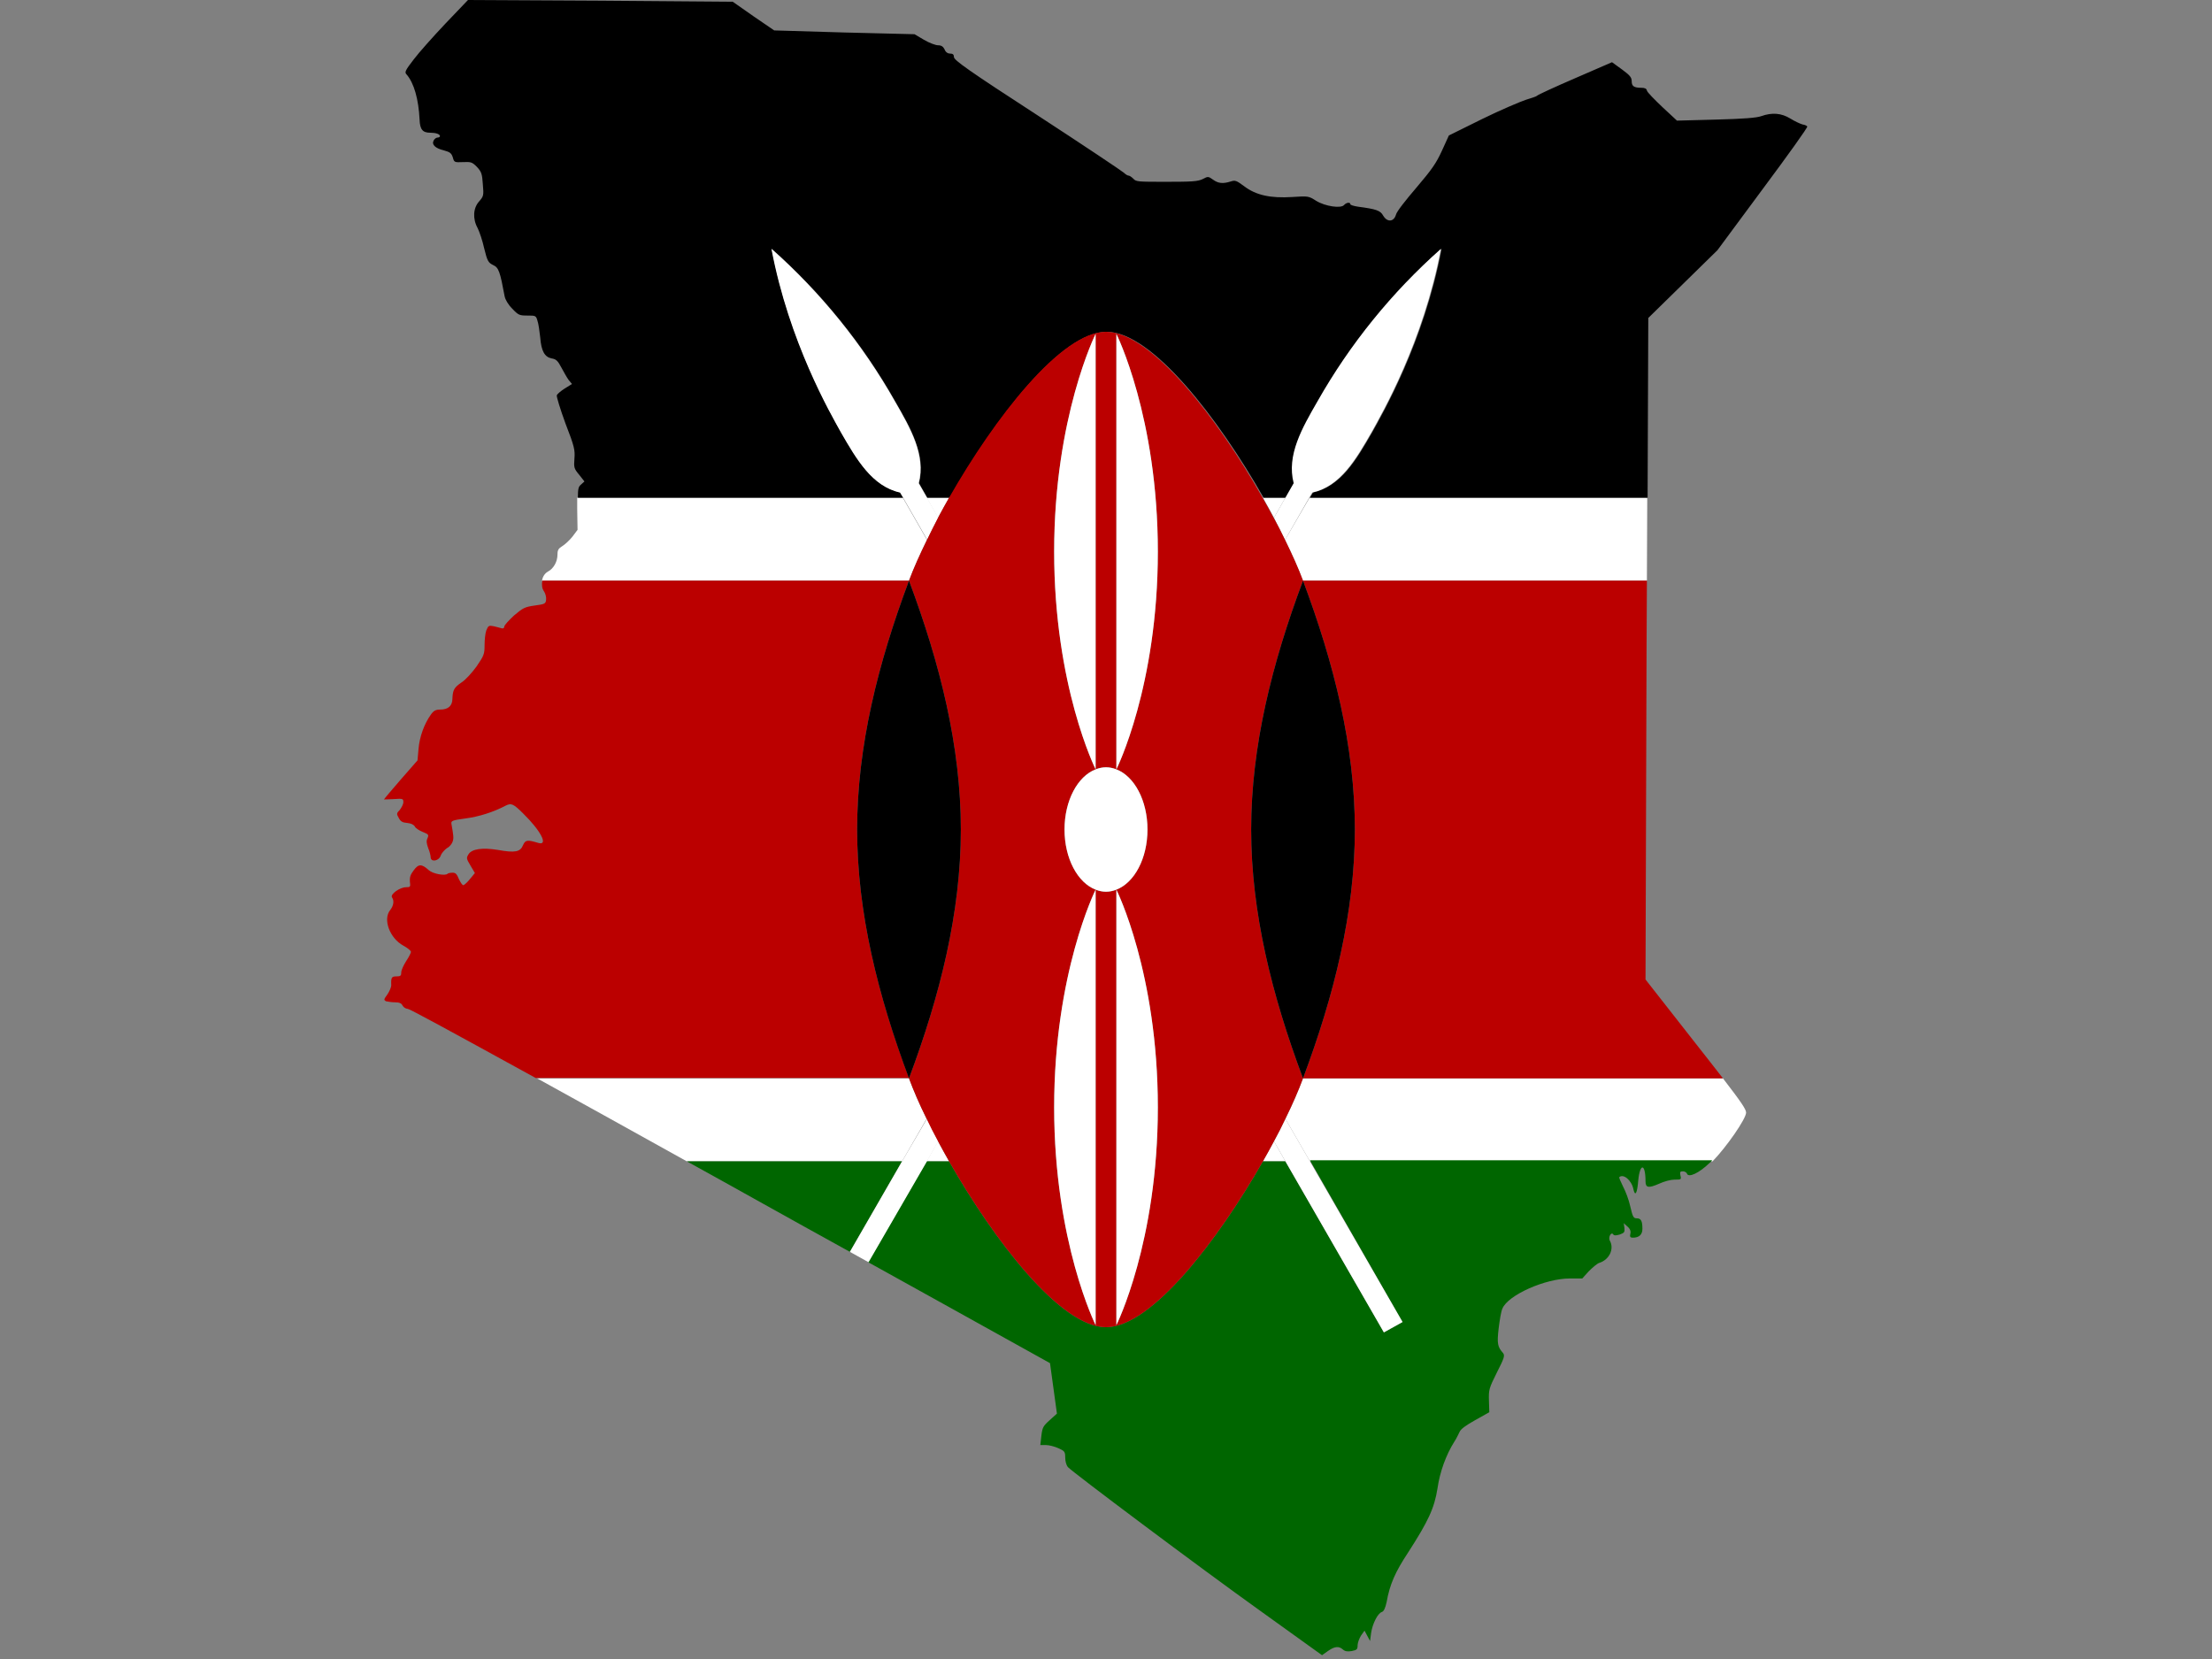<?xml version="1.0" encoding="utf-8"?>
<!-- Generator: Adobe Illustrator 17.1.0, SVG Export Plug-In . SVG Version: 6.00 Build 0)  -->
<!DOCTYPE svg PUBLIC "-//W3C//DTD SVG 1.1//EN" "http://www.w3.org/Graphics/SVG/1.1/DTD/svg11.dtd">
<svg version="1.1" id="flag-icon-css-ke" xmlns="http://www.w3.org/2000/svg" xmlns:xlink="http://www.w3.org/1999/xlink" x="0px"
	 y="0px" viewBox="0 0 640 480" enable-background="new 0 0 640 480" xml:space="preserve">
<rect x="0" y="0" width="640" height="480" fill="#808080" stroke="none"/>
<g>
	<path fill="#FFFFFF" d="M268.1,336h6.5c-1.1-1.9-2.2-3.9-3.2-5.8L268.1,336z"/>
	<path fill="#FFFFFF" d="M371.9,144h-6.5c1.1,1.9,2.2,3.9,3.2,5.8L371.9,144z"/>
	<path fill="#FFFFFF" d="M365.4,336h6.5l-3.3-5.8C367.5,332.1,366.5,334.1,365.4,336z"/>
	<path fill="#FFFFFF" d="M268.1,323.7c-2.1-4.3-3.8-8.2-5.1-11.7H155.4c11.5,6.3,25.8,14.3,43.3,24H261L268.1,323.7z"/>
	<path fill="#FFFFFF" d="M371.8,156.2c2.1,4.3,3.9,8.3,5.2,11.8h99.5l0.1-24h-97.7L371.8,156.2z"/>
	<path fill="#FFFFFF" d="M371.9,323.7L379,336h116.5c4-4.1,9.7-12.3,9.7-14.1c0-0.9-1.3-2.9-6.7-9.9H377
		C375.7,315.5,374,319.5,371.9,323.7z"/>
	<path fill="#FFFFFF" d="M274.6,144h-6.5l3.3,5.8C272.5,147.9,273.5,145.9,274.6,144z"/>
	<path fill="#FFFFFF" d="M268.2,156.2l-7-12.2H167c0,0.8,0,1.9,0,3.2l0.1,6.1l-1.5,2c-0.8,1-2.2,2.3-2.9,2.7
		c-1.1,0.7-1.4,1.1-1.4,2.4c0,2.1-1.1,4.1-2.8,5c-0.9,0.5-1.5,1.5-1.7,2.6H263C264.3,164.5,266.1,160.5,268.2,156.2z"/>
	<path d="M119.7,17.2c-2.4,3.1-2.7,3.7-2.1,4.3c2.2,2.5,3.5,7.2,3.8,13.1c0.1,2.9,0.9,3.8,3.1,3.8c1.6,0,2.8,0.4,2.8,1
		c0,0.2-0.3,0.4-0.7,0.4s-0.9,0.4-1.1,0.8c-0.7,1.2,0.4,2.3,2.9,2.9c1.8,0.5,2.2,0.8,2.6,2c0.4,1.5,0.5,1.5,3,1.4
		c2.3-0.1,2.6,0,4,1.4c1.3,1.4,1.5,2,1.7,5c0.3,3.3,0.2,3.5-1.1,5c-1.7,1.9-1.9,5-0.4,7.7c0.5,1,1.4,3.6,1.9,5.9
		c0.9,3.7,1.2,4.1,2.6,4.8c1.6,0.7,2,2,3.3,9c0.2,1,1,2.4,2.2,3.6c1.8,1.9,2.1,2,4.4,2c2.3,0,2.5,0,2.9,1.5c0.3,0.8,0.6,3,0.8,4.8
		c0.3,4,1.3,5.7,3.3,6.1c1.3,0.2,1.8,0.7,2.8,2.6c0.7,1.3,1.6,2.9,2.1,3.6l1,1.2l-2.1,1.3c-1.1,0.7-2.2,1.6-2.3,2s1,4,2.5,8.1
		c2.6,6.7,2.8,7.7,2.6,10.2c-0.2,2.6-0.1,2.9,1.4,4.7l1.5,1.9l-1,0.9c-0.7,0.6-0.9,1.1-0.9,3.8h94.2l-0.9-1.5
		c-8.1-1.8-12.6-9.6-17.1-17.4c-3-5.4-15-26.1-20.1-53.1c14.2,12.6,26.3,27.5,35.7,44.1c4.5,7.8,9,15.6,6.9,23.7l2.4,4.2h6.5
		c13.1-23,32.3-48,45.4-48s32.3,25,45.4,48h6.5l2.4-4.2c-2.1-8.1,2.4-15.9,6.9-23.7c9.4-16.6,21.5-31.5,35.7-44.1
		c-5.1,27-17.1,47.7-20.1,53.1c-4.5,7.8-9,15.6-17.1,17.4l-0.9,1.5h97.7l0.2-52l10-9.8l10-9.8l13.1-17.7
		c7.3-9.8,13.1-17.9,12.9-18.1c-0.1-0.2-0.7-0.5-1.4-0.6c-0.7-0.2-2.2-0.9-3.5-1.7c-2.6-1.6-5.3-1.8-8.4-0.7
		c-1.3,0.5-5.4,0.8-13.1,1l-11.3,0.3l-4.2-3.9c-2.3-2.2-4.4-4.3-4.5-4.8c-0.1-0.6-0.7-0.8-1.6-0.8c-2.2,0-2.8-0.5-2.8-1.9
		c0-1.1-0.5-1.7-2.8-3.4l-2.9-2.1l-10.6,4.6c-5.8,2.5-10.8,4.8-11.1,5.1s-1.8,0.7-3.3,1.2s-7.2,2.9-12.5,5.5l-9.7,4.8l-2,4.4
		c-1.7,3.7-2.9,5.4-7.4,10.7c-3,3.5-5.7,6.9-5.9,7.8c-0.6,2.1-2.5,2.3-3.7,0.3c-0.8-1.5-2-1.9-7.3-2.6c-1.3-0.2-2.2-0.5-2.2-0.7
		c0-0.7-1.2-0.5-1.8,0.2c-0.9,1.1-5.5,0.4-8.1-1.2c-2.2-1.4-2.3-1.4-6.9-1.1c-6.2,0.4-10.5-0.5-13.9-3.1c-2.3-1.7-2.6-1.8-3.9-1.4
		c-2.2,0.7-3.6,0.6-5.1-0.5c-1.4-1-1.5-1-3-0.2c-1.4,0.7-3.2,0.8-10.5,0.8c-8.2,0-8.8,0-9.6-0.9c-0.5-0.5-1.1-0.9-1.4-0.9
		c-0.3,0-0.9-0.4-1.3-0.8c-0.4-0.4-11.6-7.9-24.8-16.5C280.2,20.4,276,17.4,276,16.5c0-0.7-0.3-1-1.1-1c-0.7,0-1.3-0.4-1.6-1.2
		c-0.4-0.8-0.9-1.2-1.9-1.2c-0.7,0-2.6-0.7-4.1-1.6l-2.7-1.6l-20.3-0.5l-20.3-0.6L218,4.7l-6-4.2l-38.3-0.3L135.4,0l-6.5,6.8
		C125.4,10.5,121.2,15.2,119.7,17.2z"/>
	<path fill="#006600" d="M198.7,336c13.8,7.6,29.4,16.4,47.2,26.2L261,336H198.7z"/>
	<path fill="#006600" d="M405.8,382.5l-5.4,3L371.9,336h-6.5c-13.1,23-32.3,48-45.4,48s-32.3-25-45.4-48h-6.5l-16.9,29.2
		c7.6,4.2,15.5,8.6,23.8,13.2l28.8,16l1,7.3l1,7.3l-2.1,1.9c-1.9,1.7-2.1,2.1-2.4,4.5l-0.3,2.7h1.6c0.9,0,2.5,0.4,3.6,0.9
		c1.8,0.8,2,1,2,2.7c0,1.1,0.3,2.2,0.8,2.8c1.4,1.5,37.5,28.6,56.1,41.9l17.4,12.5l1.7-1.2c2-1.4,3.2-1.5,4.4-0.4
		c0.6,0.5,1.3,0.6,2.5,0.4c1.5-0.3,1.7-0.5,1.7-1.7c0-0.7,0.5-2,1-2.8l1-1.4l0.8,1.5l0.8,1.5l0.3-2.3c0.4-2.7,1.9-5.7,3.1-6.1
		c0.6-0.2,1-1.1,1.4-2.9c0.9-5.1,2.5-8.7,6.2-14.3c5.8-9,7.6-12.8,8.5-18.5c0.7-4.9,2.5-9.8,4.9-13.6c0.6-0.9,1.2-2.2,1.5-2.8
		c0.3-0.8,1.8-1.9,4.5-3.4l4.1-2.3l-0.1-3.3c-0.1-3.2,0-3.6,2.3-8.2c2.2-4.3,2.3-4.9,1.8-5.6c-1.6-1.8-1.8-2.7-1.3-7.1
		c0.3-2.4,0.7-5,1.1-5.8c1.6-3.9,12.4-8.7,19.5-8.7h3.6l1.9-2.1c1.1-1.1,2.4-2.2,3-2.4c2.9-0.9,4.4-4,3.1-6.4c-0.6-1,0.4-2.8,1-1.8
		c0.2,0.3,0.7,0.3,1.8,0c1.4-0.5,1.5-0.7,1.4-1.9l-0.2-1.4l1.1,1c0.8,0.7,1,1.4,0.8,2.1c-0.2,0.8,0,1.1,0.7,1.1
		c1.9,0,2.8-0.9,2.8-2.6c0-2.2-0.4-3-1.6-3c-1,0-1.2-0.4-1.9-3.4c-0.4-1.9-1.4-4.5-2.1-5.8c-0.7-1.4-1.2-2.6-1.1-2.7
		c1.2-1.1,3.6,0.9,4.1,3.5c0.5,2.2,1.1,1.2,1.4-2.6c0.5-5.1,2.1-4.9,2.1,0.3c0,1.9,0.9,2,3.9,0.7c1.5-0.7,3.4-1.2,4.5-1.2
		c1.9,0,2,0,1.7-1.2c-0.2-1-0.1-1.2,0.7-1.2c0.5,0,1.1,0.3,1.2,0.7c0.5,1.2,3.5-0.2,6.5-3.1c0.3-0.2,0.5-0.5,0.8-0.8H379
		L405.8,382.5z"/>
	<path fill="#FFFFFF" d="M371.8,156.2l7-12.2l0.9-1.5c8.1-1.8,12.6-9.6,17.1-17.4c3-5.4,15-26.1,20.1-53.1
		c-14.2,12.6-26.3,27.5-35.7,44.1c-4.5,7.8-9,15.6-6.9,23.7l-2.4,4.2l-3.3,5.8C369.7,152,370.8,154.1,371.8,156.2z"/>
	<path fill="#FFFFFF" d="M271.5,330.2c-1.2-2.2-2.3-4.4-3.3-6.5L261,336l-15.1,26.2c1.8,1,3.6,2,5.4,3l16.9-29.2L271.5,330.2z"/>
	<path fill="#FFFFFF" d="M371.9,336l28.5,49.5l5.4-3L379,336l-7.1-12.3c-1,2.1-2.1,4.3-3.3,6.5L371.9,336z"/>
	<path fill="#FFFFFF" d="M271.5,149.8l-3.3-5.8l-2.4-4.2c2.1-8.1-2.4-15.9-6.9-23.7c-9.4-16.6-21.5-31.5-35.7-44.1
		c5.1,27,17.1,47.7,20.1,53.1c4.5,7.8,9,15.6,17.1,17.4l0.9,1.5l7,12.2C269.2,154.1,270.3,152,271.5,149.8z"/>
	<path fill="#BB0000" d="M392,240c0,24-6,48-15,72h121.5c-2-2.6-4.6-5.9-7.9-10.1l-14.5-18.5l0.3-95.7l0.1-19.7H377
		C386,192,392,216,392,240z"/>
	<path fill="#BB0000" d="M248,240c0-24,6-48,15-72H156.9c-0.2,1.1-0.1,2.3,0.5,3.1c0.4,0.6,0.7,1.7,0.6,2.4
		c-0.1,1.2-0.4,1.3-3.3,1.7c-2.9,0.4-3.4,0.7-6,2.9c-1.5,1.4-2.8,2.8-2.8,3.2s-0.3,0.6-0.7,0.5c-0.4-0.1-1.4-0.4-2.3-0.6
		c-1.5-0.3-1.6-0.2-2.2,1.2c-0.3,0.8-0.5,2.8-0.5,4.3c0,2.6-0.2,3-2.3,6.1c-1.3,1.8-3.2,3.9-4.3,4.6c-2.2,1.5-2.6,2.2-2.7,4.7
		c0,2.1-1.2,3.2-3.5,3.2c-1.3,0-1.9,0.3-2.7,1.4c-2,2.8-3.3,6.5-3.6,9.9l-0.3,3.4l-4.9,5.6c-2.6,3-4.8,5.6-4.8,5.7
		c0,0,1.3,0,2.8-0.1c2.7-0.2,2.8-0.1,2.8,0.9c0,0.6-0.5,1.5-1,2.2c-1,1-1,1.2-0.3,2.4c0.5,1,1.1,1.3,2.4,1.4c1.1,0.1,1.9,0.5,2.2,1
		c0.2,0.5,1.3,1.2,2.3,1.6c1.7,0.7,1.8,0.8,1.4,1.8c-0.4,0.8-0.3,1.5,0.2,2.9c0.4,0.9,0.7,2.2,0.7,2.6c0,1.5,2.3,1.2,2.9-0.4
		c0.2-0.7,1.1-1.7,1.8-2.2c0.8-0.4,1.5-1.3,1.7-2c0.3-1,0.2-1.7-0.4-5.1c-0.1-0.8,0.3-1,4.1-1.5c3.8-0.5,8-1.8,11.6-3.7
		c1.6-0.8,2.2-0.6,5.1,2.3c5.1,5,7.3,9.3,4.4,8.5c-3.3-1-3.8-0.9-4.5,0.7c-0.8,1.9-2.3,2.2-7.3,1.3c-4.4-0.7-7.4-0.3-8.4,1.2
		c-0.7,1.1-0.7,1.3,0.5,3.3l1.3,2.2l-1.4,1.7c-0.7,0.9-1.6,1.7-1.9,1.8s-0.8-0.7-1.3-1.7c-0.6-1.5-1-1.9-1.8-1.9
		c-0.6,0-1.3,0.1-1.5,0.3c-0.7,0.7-4.3,0-5.4-1c-2.1-1.9-3-1.9-4.4,0c-1,1.3-1.2,2.1-1.1,3.3c0.2,1.5,0.1,1.6-1.1,1.6
		c-1.8,0-4.6,2-4.1,2.9c0.7,1,0.5,2.4-0.5,3.7c-2.2,2.7-0.1,8.2,3.8,10.3c1.3,0.7,2.2,1.5,2.2,1.8c0,0.3-0.6,1.5-1.4,2.7
		c-0.7,1.1-1.4,2.6-1.4,3.2c0,1-0.2,1.2-1.4,1.2c-1.4,0-1.6,0.3-1.5,2.6c0,0.5-0.5,1.7-1.1,2.6c-1.1,1.5-1.1,1.6-0.4,2
		c0.5,0.1,1.6,0.3,2.6,0.3c1.3,0,1.9,0.3,2.2,1c0.3,0.5,1,0.9,1.5,0.9c0.5,0,11.9,6.2,37,20H263C254,288,248,264,248,240z"/>
	<path fill="#BB0000" d="M268.2,156.2c-2.1,4.3-3.9,8.3-5.2,11.8c9,24,15,48,15,72s-6,48-15,72c1.3,3.5,3,7.5,5.1,11.7
		c1,2.1,2.1,4.3,3.3,6.5c1,1.9,2.1,3.8,3.2,5.8c13.1,23,32.3,48,45.4,48s32.3-25,45.4-48c1.1-1.9,2.2-3.9,3.2-5.8
		c1.2-2.2,2.3-4.4,3.3-6.5c2.1-4.3,3.8-8.2,5.1-11.7c-9-24-15-48-15-72s6-48,15-72c-1.3-3.5-3.1-7.5-5.2-11.8
		c-1-2.1-2.1-4.2-3.3-6.4c-1-1.9-2.1-3.8-3.2-5.8C352.3,121,333,96,320,96s-32.3,25-45.4,48c-1.1,1.9-2.2,3.9-3.2,5.8
		C270.3,152,269.2,154.1,268.2,156.2z M317,96.6v126c1-0.4,2-0.6,3-0.6s2,0.2,3,0.6v-126c0,0,12,24,12,63c0,38.9-11.9,62.8-12,63
		c5.2,2,9,9,9,17.4s-3.8,15.4-9,17.4c0.1,0.2,12,24.1,12,63c0,39-12,63-12,63v-126c-1,0.4-2,0.6-3,0.6s-2-0.2-3-0.6v126
		c0,0-12-24-12-63c0-38.9,11.9-62.8,12-63c-5.2-2-9-9-9-17.4s3.8-15.4,9-17.4c-0.1-0.2-12-24.1-12-63C305,120.6,317,96.6,317,96.6z"
		/>
	<path d="M377,312c9-24,15-48,15-72s-6-48-15-72c-9,24-15,48-15,72S368,288,377,312z"/>
	<path d="M263,168c-9,24-15,48-15,72s6,48,15,72c9-24,15-48,15-72S272,192,263,168z"/>
	<path fill="#FFFFFF" d="M317,222.6c-5.2,2-9,9-9,17.4s3.8,15.4,9,17.4c0,0,0,0,0,0v0c1,0.4,2,0.6,3,0.6s2-0.2,3-0.6v0c0,0,0,0,0,0
		c5.2-2,9-9,9-17.4s-3.8-15.4-9-17.4c0,0,0,0,0,0v0c-1-0.4-2-0.6-3-0.6S318,222.2,317,222.6L317,222.6
		C317,222.6,317,222.6,317,222.6z"/>
	<path fill="#FFFFFF" d="M323,257.4v126c0,0,12-24,12-63C335,281.5,323.1,257.6,323,257.4C323,257.4,323,257.4,323,257.4L323,257.4z
		"/>
	<path fill="#FFFFFF" d="M317,222.6C317,222.6,317,222.6,317,222.6L317,222.6l0-126c0,0-12,24-12,63
		C305,198.5,316.9,222.4,317,222.6z"/>
	<path fill="#FFFFFF" d="M317,257.4c-0.1,0.2-12,24.1-12,63c0,39,12,63,12,63L317,257.4L317,257.4C317,257.4,317,257.4,317,257.4z"
		/>
	<path fill="#FFFFFF" d="M323,222.6c0.1-0.2,12-24.1,12-63c0-39-12-63-12-63L323,222.6L323,222.6C323,222.6,323,222.6,323,222.6z"/>
</g>
</svg>
